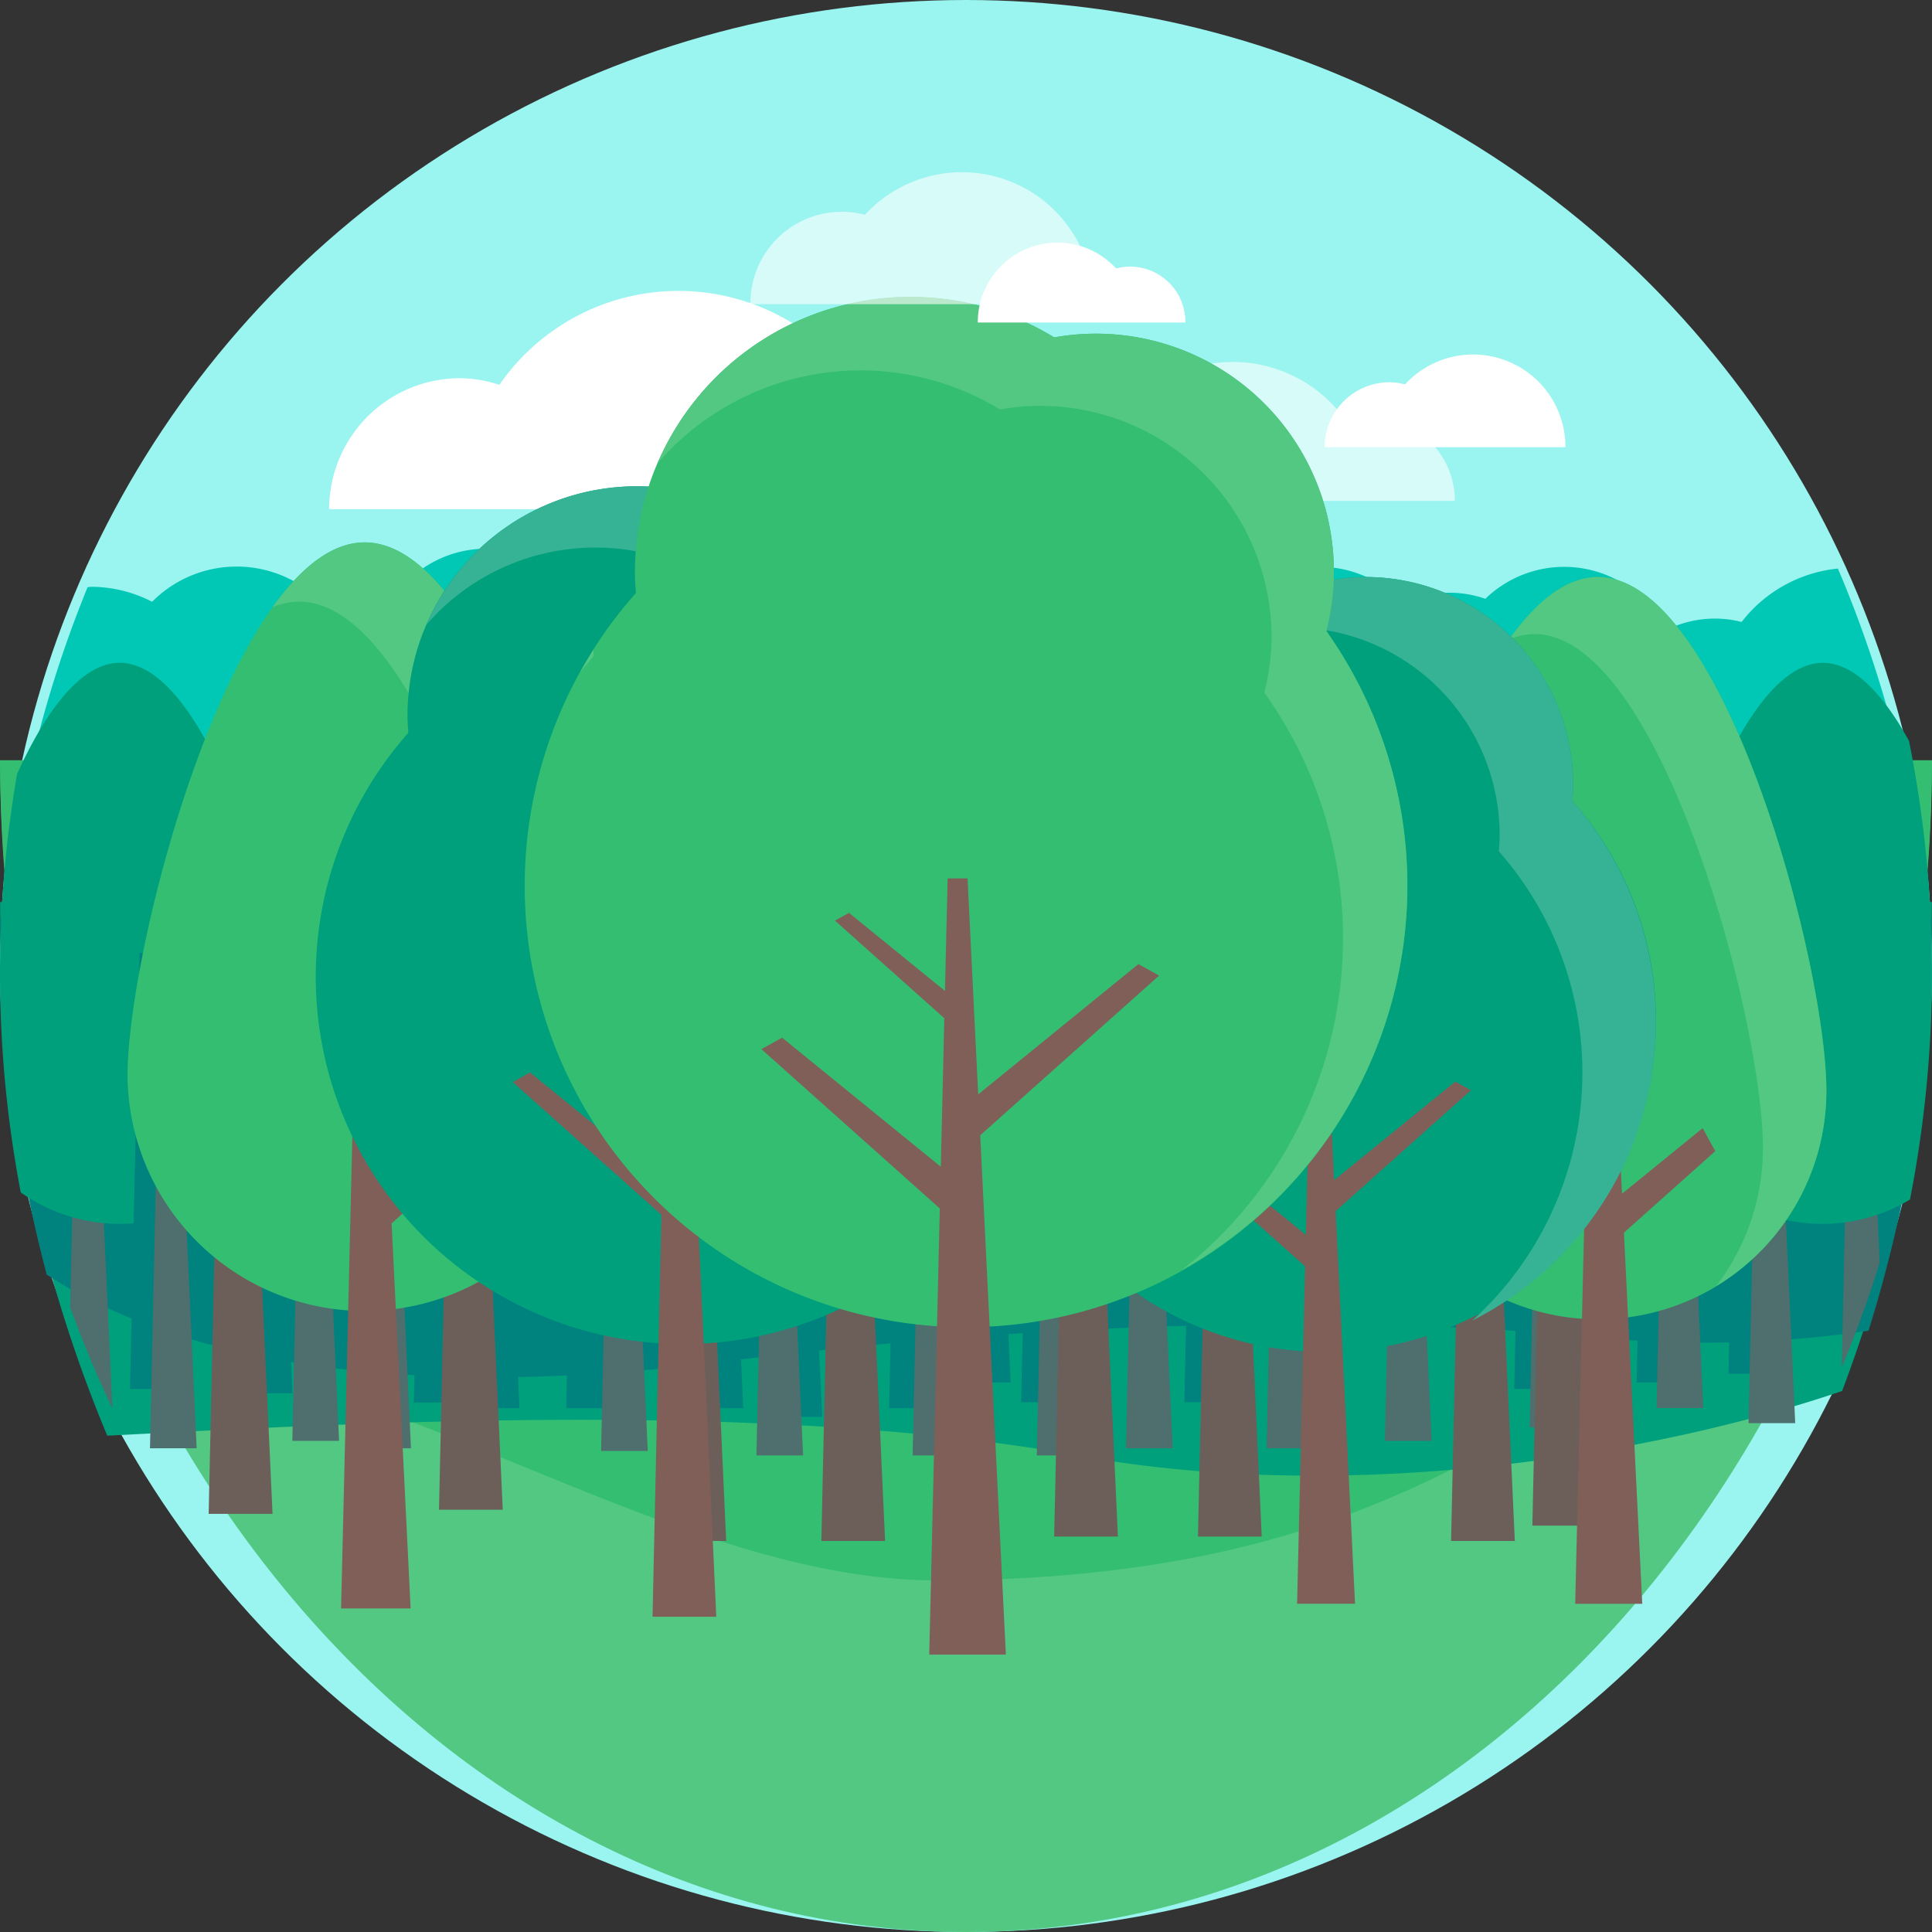 <svg id="icon:phase2" xmlns="http://www.w3.org/2000/svg" viewBox="0 0 100 100">
  <rect x="0" y="0" width="100" height="100" fill="#333333" stroke="none"/>
  <defs>
    <style>
      .cls-1 {
        fill: #9af4ef;
      }

      .cls-2 {
        fill: #00c8b4;
      }

      .cls-3 {
        fill: #52c883;
      }

      .cls-4 {
        fill: #34be71;
      }

      .cls-5 {
        fill: #00a07d;
      }

      .cls-6 {
        fill: #00827e;
      }

      .cls-7 {
        fill: #4f6e6e;
      }

      .cls-8 {
        fill: #6c5f59;
      }

      .cls-9 {
        fill: #805f59;
      }

      .cls-10 {
        fill: #fff;
      }

      .cls-11 {
        opacity: 0.6;
      }

      .cls-12 {
        fill: #36b294;
      }
    </style>
  </defs>
  <g id="Group_165" data-name="Group 165" transform="translate(0)">
    <circle id="Ellipse_31" data-name="Ellipse 31" class="cls-1" cx="50" cy="50" r="50"/>
  </g>
  <g id="Group_166" data-name="Group 166" transform="translate(54.909 28.259)">
    <path id="Path_61" data-name="Path 61" class="cls-2" d="M362.732,151.834a7.2,7.2,0,0,0-4.983,2.764,5.608,5.608,0,0,0-3.921.43,5.861,5.861,0,0,0-9.344-1.628,5.6,5.6,0,0,0-4.272.234,5.828,5.828,0,0,0-7.415-.983,5.9,5.9,0,1,0-1.275,8.908A5.808,5.808,0,0,0,338.362,163c1.077,1.155,4.217,6.4,5.921,6.4,1.587,0,1.405-5.144,2.465-6.164a5.578,5.578,0,0,0,4.373-.289,5.86,5.86,0,0,0,8.626,2.221,7.025,7.025,0,0,0,6.969.261A60.482,60.482,0,0,0,362.732,151.834Z" transform="translate(-322.512 -150.664)"/>
  </g>
  <g id="Group_167" data-name="Group 167" transform="translate(0.874 28.4)">
    <path id="Path_62" data-name="Path 62" class="cls-2" d="M43.289,150.663a5.869,5.869,0,0,0-4.064,1.639,5.826,5.826,0,0,0-7.653-.392,5.813,5.813,0,0,0-8.173.98,5.547,5.547,0,0,0-4.165.338,6.162,6.162,0,0,0-8.56.183,6.931,6.931,0,0,0-3.144-.776c-.067,0-.129.018-.195.02a60.469,60.469,0,0,0-3.662,12.833,6.968,6.968,0,0,0,3.857,1.164c2.361,0,6.455,1.789,7.724,0,.581.18,1.011-1.034,1.651-1.034,1.123,0,.319-1.948,1.228-2.469a5.811,5.811,0,0,0,8.222-.939,5.637,5.637,0,0,0,5.217-.991,5.826,5.826,0,0,0,7.653-.392,5.9,5.9,0,1,0,4.064-10.161Z" transform="translate(-3.674 -150.663)"/>
  </g>
  <g id="Group_168" data-name="Group 168" transform="translate(0.007 39.354)">
    <path id="Path_63" data-name="Path 63" class="cls-3" d="M.029,257.143c.121,33.518,22.455,60.646,49.993,60.646s49.872-27.128,49.993-60.646Z" transform="translate(-0.029 -257.143)"/>
  </g>
  <g id="Group_169" data-name="Group 169" transform="translate(0.007 39.354)">
    <path id="Path_64" data-name="Path 64" class="cls-4" d="M7.263,288.445c11.64-.979,27.255,11.14,41.2,11.14,27.695,0,31.379-12.575,45-12.575a71.074,71.074,0,0,0,6.552-29.867H.029A70.811,70.811,0,0,0,7.263,288.445Z" transform="translate(-0.029 -257.142)"/>
  </g>
  <g id="Group_170" data-name="Group 170" transform="translate(0.007 46.689)">
    <path id="Path_65" data-name="Path 65" class="cls-5" d="M5.575,284.765c11.908-.606,33.877-1.928,50.333,1.043,13.932,2.515,29.53.027,39.461-3.357a71.8,71.8,0,0,0,4.646-25.308H.029A71.511,71.511,0,0,0,5.575,284.765Z" transform="translate(-0.029 -257.143)"/>
  </g>
  <g id="Group_171" data-name="Group 171" transform="translate(0.007 47.573)">
    <path id="Path_66" data-name="Path 66" class="cls-6" d="M2.438,275.542c7.611,4.987,20.171,6.407,35.084,4.5,16.276-2.076,32.688-2.422,44.533-1.3a59.135,59.135,0,0,0,14.681-.292,72.194,72.194,0,0,0,3.279-21.314H.029A72.95,72.95,0,0,0,2.438,275.542Z" transform="translate(-0.029 -257.143)"/>
  </g>
  <g id="Group_172" data-name="Group 172" transform="translate(95.328 47.654)">
    <path id="Path_67" data-name="Path 67" class="cls-7" d="M492.365,280.268q1.107-2.657,1.966-5.435l-.811-17.69h-.647Z" transform="translate(-492.365 -257.143)"/>
  </g>
  <g id="Group_173" data-name="Group 173" transform="translate(3.632 48.246)">
    <path id="Path_68" data-name="Path 68" class="cls-7" d="M17.451,286.174l-1.131-24.663h-.628l-.427,19.416Q16.237,283.613,17.451,286.174Z" transform="translate(-15.265 -261.511)"/>
  </g>
  <g id="Group_174" data-name="Group 174" transform="translate(88.16 34.308)">
    <path id="Path_69" data-name="Path 69" class="cls-5" d="M468.438,188.542c-1.991,0-3.824,2.484-5.31,5.754a60.518,60.518,0,0,0,.19,21.659,8.781,8.781,0,0,0,9.626.368,61.058,61.058,0,0,0-.051-23.741C471.581,190.2,470.062,188.542,468.438,188.542Z" transform="translate(-462.244 -188.542)"/>
  </g>
  <g id="Group_175" data-name="Group 175" transform="translate(0 34.308)">
    <path id="Path_70" data-name="Path 70" class="cls-5" d="M1.074,215.955a8.919,8.919,0,0,0,14.056-7.308c0-4.935-4-20.106-8.936-20.106-1.991,0-3.824,2.484-5.31,5.754a60.517,60.517,0,0,0,.19,21.659Z" transform="translate(0 -188.542)"/>
  </g>
  <g id="Group_176" data-name="Group 176" transform="translate(46.021 46.542)">
    <path id="Path_71" data-name="Path 71" class="cls-6" d="M239.09,279.916h-2.416l.58-26.345h.628Z" transform="translate(-236.674 -253.571)"/>
  </g>
  <g id="Group_177" data-name="Group 177" transform="translate(40.139 46.988)">
    <path id="Path_72" data-name="Path 72" class="cls-6" d="M208.84,282.345h-2.416L207,256h.628Z" transform="translate(-206.424 -256)"/>
  </g>
  <g id="Group_178" data-name="Group 178" transform="translate(52.854 50.015)">
    <path id="Path_73" data-name="Path 73" class="cls-6" d="M273.707,292.018h-2.069l.5-22.566h.538Z" transform="translate(-271.638 -269.452)"/>
  </g>
  <g id="Group_179" data-name="Group 179" transform="translate(50.242 48.992)">
    <path id="Path_74" data-name="Path 74" class="cls-6" d="M260.284,286.506h-2.069l.5-22.566h.538Z" transform="translate(-258.215 -263.94)"/>
  </g>
  <g id="Group_180" data-name="Group 180" transform="translate(61.304 50.015)">
    <path id="Path_75" data-name="Path 75" class="cls-6" d="M317.132,292.018h-2.069l.5-22.566h.538Z" transform="translate(-315.063 -269.452)"/>
  </g>
  <g id="Group_181" data-name="Group 181" transform="translate(78.376 49.324)">
    <path id="Path_76" data-name="Path 76" class="cls-6" d="M404.875,288.293h-2.069l.5-22.566h.538Z" transform="translate(-402.806 -265.727)"/>
  </g>
  <g id="Group_182" data-name="Group 182" transform="translate(84.71 48.992)">
    <path id="Path_77" data-name="Path 77" class="cls-6" d="M449.814,286.506h-2.069l.5-22.566h.538Z" transform="translate(-447.745 -263.94)"/>
  </g>
  <g id="Group_183" data-name="Group 183" transform="translate(89.469 48.541)">
    <path id="Path_78" data-name="Path 78" class="cls-6" d="M469.814,284.077h-2.069l.5-22.566h.538Z" transform="translate(-467.745 -261.511)"/>
  </g>
  <g id="Group_184" data-name="Group 184" transform="translate(13.072 49.547)">
    <path id="Path_79" data-name="Path 79" class="cls-6" d="M57,289.5H54.934l.5-22.566h.538Z" transform="translate(-54.934 -266.931)"/>
  </g>
  <g id="Group_185" data-name="Group 185" transform="translate(6.729 49.324)">
    <path id="Path_80" data-name="Path 80" class="cls-6" d="M30.346,288.293H28.277l.5-22.566h.538Z" transform="translate(-28.277 -265.727)"/>
  </g>
  <g id="Group_186" data-name="Group 186" transform="translate(36.055 46.542)">
    <path id="Path_81" data-name="Path 81" class="cls-6" d="M187.835,279.916h-2.416l.58-26.345h.628Z" transform="translate(-185.419 -253.571)"/>
  </g>
  <g id="Group_187" data-name="Group 187" transform="translate(29.309 46.542)">
    <path id="Path_82" data-name="Path 82" class="cls-6" d="M153.143,279.916h-2.416l.58-26.345h.628Z" transform="translate(-150.727 -253.571)"/>
  </g>
  <g id="Group_188" data-name="Group 188" transform="translate(24.471 46.542)">
    <path id="Path_83" data-name="Path 83" class="cls-6" d="M128.261,279.916h-2.416l.58-26.345h.628Z" transform="translate(-125.845 -253.571)"/>
  </g>
  <g id="Group_189" data-name="Group 189" transform="translate(21.422 46.249)">
    <path id="Path_84" data-name="Path 84" class="cls-6" d="M92.441,278.322H90.025l.58-26.345h.628Z" transform="translate(-90.025 -251.977)"/>
  </g>
  <g id="Group_190" data-name="Group 190" transform="translate(53.665 48.987)">
    <path id="Path_85" data-name="Path 85" class="cls-7" d="M278.4,293.238h-2.416l.58-26.345h.628Z" transform="translate(-275.986 -266.893)"/>
  </g>
  <g id="Group_191" data-name="Group 191" transform="translate(58.281 48.617)">
    <path id="Path_86" data-name="Path 86" class="cls-7" d="M302.137,291.22h-2.416l.58-26.345h.628Z" transform="translate(-299.721 -264.875)"/>
  </g>
  <g id="Group_192" data-name="Group 192" transform="translate(65.559 48.617)">
    <path id="Path_87" data-name="Path 87" class="cls-7" d="M339.569,291.22h-2.416l.58-26.345h.628Z" transform="translate(-337.153 -264.875)"/>
  </g>
  <g id="Group_193" data-name="Group 193" transform="translate(71.684 48.233)">
    <path id="Path_88" data-name="Path 88" class="cls-7" d="M371.069,289.128h-2.416l.58-26.345h.628Z" transform="translate(-368.653 -262.783)"/>
  </g>
  <g id="Group_194" data-name="Group 194" transform="translate(79.171 47.537)">
    <path id="Path_89" data-name="Path 89" class="cls-7" d="M409.569,285.335h-2.416l.58-26.345h.628Z" transform="translate(-407.153 -258.99)"/>
  </g>
  <g id="Group_195" data-name="Group 195" transform="translate(85.744 46.534)">
    <path id="Path_90" data-name="Path 90" class="cls-7" d="M454.509,279.871h-2.416l.58-26.345h.628Z" transform="translate(-452.093 -253.526)"/>
  </g>
  <g id="Group_196" data-name="Group 196" transform="translate(90.504 47.316)">
    <path id="Path_91" data-name="Path 91" class="cls-7" d="M474.509,284.132h-2.416l.58-26.345h.628Z" transform="translate(-472.093 -257.787)"/>
  </g>
  <g id="Group_197" data-name="Group 197" transform="translate(15.13 48.233)">
    <path id="Path_92" data-name="Path 92" class="cls-7" d="M66,289.128H63.58l.58-26.345h.628Z" transform="translate(-63.58 -262.783)"/>
  </g>
  <g id="Group_198" data-name="Group 198" transform="translate(7.763 48.617)">
    <path id="Path_93" data-name="Path 93" class="cls-7" d="M35.041,291.22H32.625l.58-26.345h.628Z" transform="translate(-32.625 -264.875)"/>
  </g>
  <g id="Group_199" data-name="Group 199" transform="translate(34.286 43.748)">
    <path id="Path_94" data-name="Path 94" class="cls-8" d="M179.92,282.593h-3.3l.792-36.011h.859Z" transform="translate(-176.618 -246.582)"/>
  </g>
  <g id="Group_200" data-name="Group 200" transform="translate(42.511 43.748)">
    <path id="Path_95" data-name="Path 95" class="cls-8" d="M222.288,282.593h-3.3l.793-36.011h.858Z" transform="translate(-218.986 -246.582)"/>
  </g>
  <g id="Group_201" data-name="Group 201" transform="translate(54.561 43.523)">
    <path id="Path_96" data-name="Path 96" class="cls-8" d="M284.364,281.326h-3.3l.793-36.011h.859Z" transform="translate(-281.062 -245.315)"/>
  </g>
  <g id="Group_202" data-name="Group 202" transform="translate(62.005 43.523)">
    <path id="Path_97" data-name="Path 97" class="cls-8" d="M322.713,281.326h-3.3l.792-36.011h.859Z" transform="translate(-319.411 -245.315)"/>
  </g>
  <g id="Group_203" data-name="Group 203" transform="translate(75.105 43.748)">
    <path id="Path_98" data-name="Path 98" class="cls-8" d="M390.192,282.593h-3.3l.793-36.011h.859Z" transform="translate(-386.89 -246.582)"/>
  </g>
  <g id="Group_204" data-name="Group 204" transform="translate(79.312 42.954)">
    <path id="Path_99" data-name="Path 99" class="cls-8" d="M428.364,278.117h-3.3l.792-36.012h.859Z" transform="translate(-425.062 -242.105)"/>
  </g>
  <g id="Group_205" data-name="Group 205" transform="translate(22.721 42.132)">
    <path id="Path_100" data-name="Path 100" class="cls-8" d="M120.346,273.488h-3.3l.792-36.012h.859Z" transform="translate(-117.044 -237.476)"/>
  </g>
  <g id="Group_206" data-name="Group 206" transform="translate(18.855 48.617)">
    <path id="Path_101" data-name="Path 101" class="cls-7" d="M99.38,291.22H96.964l.58-26.345h.628Z" transform="translate(-96.964 -264.875)"/>
  </g>
  <g id="Group_207" data-name="Group 207" transform="translate(31.112 48.755)">
    <path id="Path_102" data-name="Path 102" class="cls-7" d="M162.416,291.971H160l.58-26.345h.628Z" transform="translate(-160 -265.626)"/>
  </g>
  <g id="Group_208" data-name="Group 208" transform="translate(39.152 48.987)">
    <path id="Path_103" data-name="Path 103" class="cls-7" d="M203.764,293.238h-2.416l.58-26.345h.628Z" transform="translate(-201.348 -266.893)"/>
  </g>
  <g id="Group_209" data-name="Group 209" transform="translate(47.237 48.987)">
    <path id="Path_104" data-name="Path 104" class="cls-7" d="M245.34,293.238h-2.416l.58-26.345h.628Z" transform="translate(-242.924 -266.893)"/>
  </g>
  <g id="Group_210" data-name="Group 210" transform="translate(10.805 42.346)">
    <path id="Path_105" data-name="Path 105" class="cls-8" d="M48.707,274.691H45.4l.792-36.012h.859Z" transform="translate(-45.405 -238.679)"/>
  </g>
  <g id="Group_215" data-name="Group 215" transform="translate(70.886 29.866)">
    <g id="Group_211" data-name="Group 211">
      <path id="Path_106" data-name="Path 106" class="cls-4" d="M413.3,210.6a11.822,11.822,0,1,1-23.645,0c0-6.529,5.293-26.6,11.822-26.6S413.3,204.071,413.3,210.6Z" transform="translate(-389.652 -184)"/>
    </g>
    <g id="Group_212" data-name="Group 212" transform="translate(10.646 29.348)">
      <path id="Path_107" data-name="Path 107" class="cls-9" d="M434.953,307.333l-.564,23.8h3.471l-1.174-23.8Z" transform="translate(-434.389 -307.333)"/>
    </g>
    <g id="Group_213" data-name="Group 213" transform="translate(11.822 28.526)">
      <path id="Path_108" data-name="Path 108" class="cls-9" d="M439.334,308.287l5.422-4.41.651,1.191-6.072,5.422Z" transform="translate(-439.334 -303.877)"/>
    </g>
    <g id="Group_214" data-name="Group 214" transform="translate(7.225)">
      <path id="Path_109" data-name="Path 109" class="cls-3" d="M424.613,184c-1.63,0-3.184,1.252-4.6,3.232a3.486,3.486,0,0,1,1.32-.279c6.529,0,11.822,20.071,11.822,26.6a11.756,11.756,0,0,1-2.418,7.144,11.8,11.8,0,0,0,5.7-10.1C436.435,204.071,431.142,184,424.613,184Z" transform="translate(-420.016 -184)"/>
    </g>
  </g>
  <g id="Group_220" data-name="Group 220" transform="translate(6.605 28.075)">
    <g id="Group_216" data-name="Group 216">
      <path id="Path_110" data-name="Path 110" class="cls-4" d="M52.3,203.075a12.275,12.275,0,0,1-24.549,0c0-6.779,5.5-27.618,12.275-27.618S52.3,196.3,52.3,203.075Z" transform="translate(-27.755 -175.457)"/>
    </g>
    <g id="Group_217" data-name="Group 217" transform="translate(11.053 30.471)">
      <path id="Path_111" data-name="Path 111" class="cls-9" d="M74.789,303.508,74.2,328.214h3.6l-1.22-24.706Z" transform="translate(-74.204 -303.508)"/>
    </g>
    <g id="Group_218" data-name="Group 218" transform="translate(12.275 29.617)">
      <path id="Path_112" data-name="Path 112" class="cls-9" d="M79.338,304.5l5.629-4.578.676,1.236-6.3,5.629Z" transform="translate(-79.338 -299.92)"/>
    </g>
    <g id="Group_219" data-name="Group 219" transform="translate(7.502)">
      <path id="Path_113" data-name="Path 113" class="cls-3" d="M64.055,175.457c-1.693,0-3.306,1.3-4.773,3.355a3.616,3.616,0,0,1,1.37-.289c6.779,0,12.275,20.839,12.275,27.618a12.205,12.205,0,0,1-2.511,7.417,12.255,12.255,0,0,0,5.913-10.483C76.329,196.3,70.834,175.457,64.055,175.457Z" transform="translate(-59.282 -175.457)"/>
    </g>
  </g>
  <g id="Group_221" data-name="Group 221" transform="translate(17.041 15.057)">
    <path id="Path_114" data-name="Path 114" class="cls-10" d="M125.476,83.371a6.7,6.7,0,0,0-2.027.343,11.268,11.268,0,0,0-18.539,0,6.7,6.7,0,0,0-2.027-.343A6.778,6.778,0,0,0,96.1,90.149h36.15A6.778,6.778,0,0,0,125.476,83.371Z" transform="translate(-96.104 -78.852)"/>
  </g>
  <g id="Group_222" data-name="Group 222" class="cls-11" transform="translate(52.308 18.738)">
    <path id="Path_115" data-name="Path 115" class="cls-10" d="M300.839,100.144a4.268,4.268,0,0,0-1.29.218,7.169,7.169,0,0,0-11.8,0,4.265,4.265,0,0,0-1.29-.218,4.312,4.312,0,0,0-4.312,4.312h23A4.312,4.312,0,0,0,300.839,100.144Z" transform="translate(-282.152 -97.269)"/>
  </g>
  <g id="Group_230" data-name="Group 230" transform="translate(51.444 29.866)">
    <g id="Group_223" data-name="Group 223">
      <path id="Path_116" data-name="Path 116" class="cls-5" d="M291.145,197.079a9.417,9.417,0,0,1-.29-2.282,9.319,9.319,0,0,1,9.28-9.357,9.217,9.217,0,0,1,1.576.145A10.574,10.574,0,0,1,307.275,184a10.753,10.753,0,0,1,10.708,10.8c0,.267-.021.53-.04.792a17.136,17.136,0,1,1-26.8,1.49Z" transform="translate(-288 -184)"/>
    </g>
    <g id="Group_228" data-name="Group 228" transform="translate(9.126 22.763)">
      <g id="Group_224" data-name="Group 224" transform="translate(6.568)">
        <path id="Path_117" data-name="Path 117" class="cls-9" d="M356.95,310.041h-3l.72-30.381h.78Z" transform="translate(-353.951 -279.66)"/>
      </g>
      <g id="Group_225" data-name="Group 225" transform="translate(0 6.234)">
        <path id="Path_118" data-name="Path 118" class="cls-9" d="M333.907,311.346l-6.748-5.489-.81.45,7.558,6.748Z" transform="translate(-326.349 -305.857)"/>
      </g>
      <g id="Group_226" data-name="Group 226" transform="translate(2.879 1.35)">
        <path id="Path_119" data-name="Path 119" class="cls-9" d="M343.577,289.056,339,285.332l-.55.305,5.129,4.579Z" transform="translate(-338.448 -285.332)"/>
      </g>
      <g id="Group_227" data-name="Group 227" transform="translate(8.008 3.355)">
        <path id="Path_120" data-name="Path 120" class="cls-9" d="M360,299.246l6.748-5.488.81.45L360,300.956Z" transform="translate(-360 -293.758)"/>
      </g>
    </g>
    <g id="Group_229" data-name="Group 229" transform="translate(5.205)">
      <path id="Path_121" data-name="Path 121" class="cls-12" d="M334.611,195.589c.019-.263.04-.525.04-.792A10.753,10.753,0,0,0,323.942,184a10.575,10.575,0,0,0-5.563,1.584,9.041,9.041,0,0,0-8.507,3.047,9.129,9.129,0,0,1,3.124-.583,9.241,9.241,0,0,1,1.576.145,10.578,10.578,0,0,1,5.563-1.584,10.753,10.753,0,0,1,10.708,10.8c0,.268-.02.53-.04.792a17.31,17.31,0,0,1-1.385,24.292,17.31,17.31,0,0,0,5.193-26.9Z" transform="translate(-309.872 -184)"/>
    </g>
  </g>
  <g id="Group_238" data-name="Group 238" transform="translate(16.337 25.168)">
    <g id="Group_231" data-name="Group 231">
      <path id="Path_122" data-name="Path 122" class="cls-5" d="M103.2,175.836a10.254,10.254,0,0,0-11.73-12.656A11.87,11.87,0,0,0,73.41,173.323c0,.295.023.583.044.873a19.017,19.017,0,1,0,29.75,1.64Z" transform="translate(-68.655 -161.435)"/>
    </g>
    <g id="Group_233" data-name="Group 233" transform="translate(5.737)">
      <g id="Group_232" data-name="Group 232">
        <path id="Path_123" data-name="Path 123" class="cls-12" d="M121.578,175.836a10.254,10.254,0,0,0-11.73-12.656A11.861,11.861,0,0,0,92.766,168.6a11.562,11.562,0,0,1,14.744-2.308,10.092,10.092,0,0,1,1.7-.154,9.971,9.971,0,0,1,10.008,9.935,9.855,9.855,0,0,1-.312,2.423,18.2,18.2,0,0,1-3.553,24.885,18.984,18.984,0,0,0,6.227-27.541Z" transform="translate(-92.766 -161.435)"/>
      </g>
    </g>
    <g id="Group_237" data-name="Group 237" transform="translate(10.204 22.503)">
      <g id="Group_234" data-name="Group 234" transform="translate(7.232)">
        <path id="Path_124" data-name="Path 124" class="cls-9" d="M145.228,292.011h-3.3L142.718,256h.859Z" transform="translate(-141.926 -256)"/>
      </g>
      <g id="Group_235" data-name="Group 235" transform="translate(0 7.839)">
        <path id="Path_125" data-name="Path 125" class="cls-9" d="M119.857,294.987l-7.43-6.043-.891.5,8.321,7.43Z" transform="translate(-111.536 -288.944)"/>
      </g>
      <g id="Group_236" data-name="Group 236" transform="translate(8.817 4.669)">
        <path id="Path_126" data-name="Path 126" class="cls-9" d="M148.587,281.665l7.43-6.043.891.5-8.321,7.43Z" transform="translate(-148.587 -275.622)"/>
      </g>
    </g>
  </g>
  <g id="Group_250" data-name="Group 250" transform="translate(27.156 15.364)">
    <g id="Group_239" data-name="Group 239">
      <path id="Path_127" data-name="Path 127" class="cls-4" d="M201.495,129.3a12.315,12.315,0,0,0-14.088-15.2,14.256,14.256,0,0,0-21.7,12.182c0,.354.028.7.053,1.048a22.841,22.841,0,1,0,35.731,1.97Z" transform="translate(-160 -112)"/>
    </g>
    <g id="Group_244" data-name="Group 244" transform="translate(2.87)">
      <g id="Group_241" data-name="Group 241" transform="translate(4.021)">
        <g id="Group_240" data-name="Group 240">
          <path id="Path_128" data-name="Path 128" class="cls-3" d="M223.562,129.3a12.315,12.315,0,0,0-14.088-15.2,14.245,14.245,0,0,0-20.516,6.5,13.887,13.887,0,0,1,17.708-2.772,12.136,12.136,0,0,1,2.041-.185,11.976,11.976,0,0,1,12.02,11.932,11.823,11.823,0,0,1-.375,2.91,21.863,21.863,0,0,1-4.267,29.889,22.8,22.8,0,0,0,7.478-33.078Z" transform="translate(-188.958 -112)"/>
        </g>
      </g>
      <g id="Group_243" data-name="Group 243" transform="translate(0 18.27)">
        <g id="Group_242" data-name="Group 242">
          <path id="Path_129" data-name="Path 129" class="cls-3" d="M172.768,189.094c-.008-.1-.009-.211-.016-.315-.244.384-.469.78-.69,1.178C172.3,189.668,172.52,189.372,172.768,189.094Z" transform="translate(-172.062 -188.779)"/>
        </g>
      </g>
    </g>
    <g id="Group_249" data-name="Group 249" transform="translate(12.255 30.102)">
      <g id="Group_245" data-name="Group 245" transform="translate(8.686)">
        <path id="Path_130" data-name="Path 130" class="cls-9" d="M251.966,278.676H248l.952-40.176h1.031Z" transform="translate(-248 -238.5)"/>
      </g>
      <g id="Group_246" data-name="Group 246" transform="translate(0 8.244)">
        <path id="Path_131" data-name="Path 131" class="cls-9" d="M221.494,280.4l-8.924-7.258-1.071.595,9.994,8.924Z" transform="translate(-211.5 -273.143)"/>
      </g>
      <g id="Group_247" data-name="Group 247" transform="translate(3.807 1.785)">
        <path id="Path_132" data-name="Path 132" class="cls-9" d="M234.282,250.925,228.227,246l-.727.4,6.782,6.055Z" transform="translate(-227.5 -246)"/>
      </g>
      <g id="Group_248" data-name="Group 248" transform="translate(10.589 4.436)">
        <path id="Path_133" data-name="Path 133" class="cls-9" d="M256,264.4l8.924-7.258,1.071.595L256,266.661Z" transform="translate(-256 -257.143)"/>
      </g>
    </g>
  </g>
  <g id="Group_251" data-name="Group 251" class="cls-11" transform="translate(38.841 8.913)">
    <path id="Path_134" data-name="Path 134" class="cls-10" d="M206.559,44.284a4.729,4.729,0,0,1,5.93-4.626,6.811,6.811,0,0,1,11.827,4.626Z" transform="translate(-206.559 -37.454)"/>
  </g>
  <g id="Group_252" data-name="Group 252" transform="translate(50.61 12.555)">
    <path id="Path_135" data-name="Path 135" class="cls-10" d="M275.46,56.9a2.862,2.862,0,0,0-3.588-2.8,4.12,4.12,0,0,0-7.157,2.8H275.46Z" transform="translate(-264.715 -52.761)"/>
  </g>
  <g id="Group_253" data-name="Group 253" transform="translate(68.563 18.345)">
    <path id="Path_136" data-name="Path 136" class="cls-10" d="M360,81.893a3.359,3.359,0,0,1,3.356-3.361,3.318,3.318,0,0,1,.807.109,4.78,4.78,0,0,1,8.3,3.252Z" transform="translate(-360 -77.091)"/>
  </g>
</svg>
